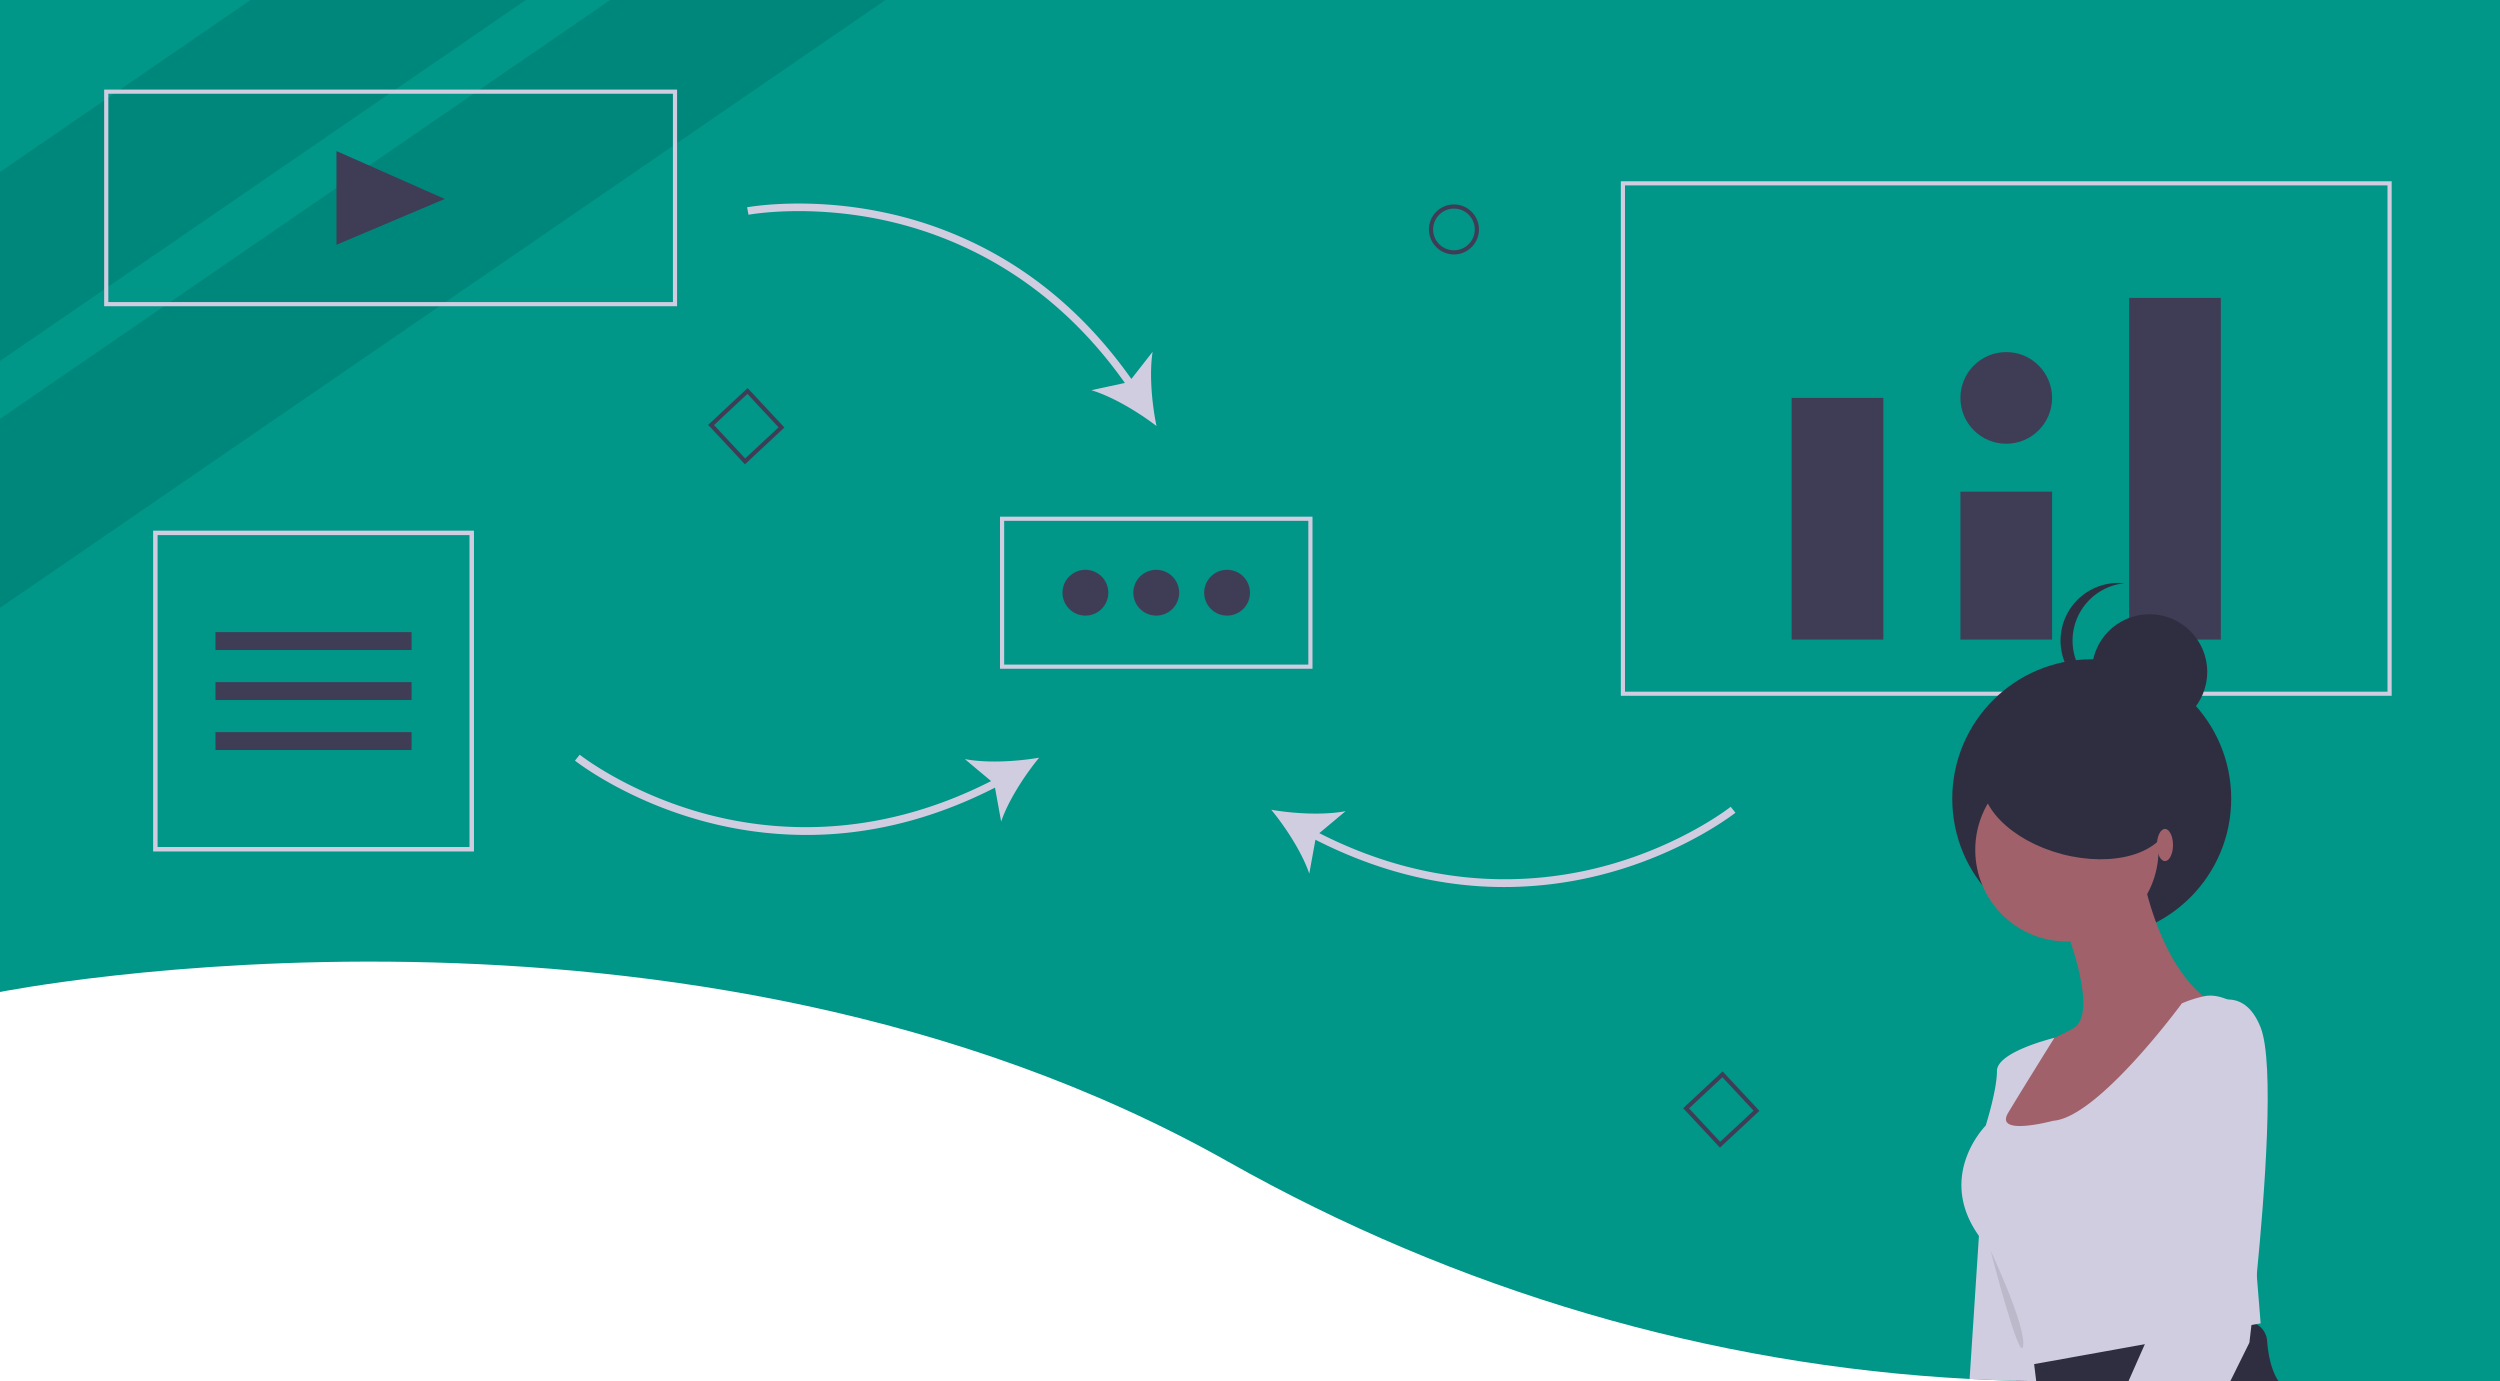 <svg id="a7bd42df-0eaf-4f58-b315-9606670bfe25" data-name="Layer 1" xmlns="http://www.w3.org/2000/svg" width="1200" height="663" viewBox="0 0 1200 663"><title>functions</title><path d="M1200-.5v663H986.44q-4.53,0-9.06-.06l-2.16-.03q-3.675-.045-7.35-.15-11.25-.27-22.46-.86C820.5,654.92,698.87,618.79,589.56,557.14,328.79,410.05,0,475.65,0,475.65V-.5Z" transform="translate(0 0.5)" fill="#009688"/><polygon points="252.36 0 188.27 44 117.04 92.9 109.4 98.15 51 138.24 0 173.25 0 82.56 23 66.77 27.89 63.41 51 47.55 56.16 44 120.26 0 252.36 0" opacity="0.1"/><polygon points="425 0 324 69.34 227.04 135.9 219.4 141.15 212.33 146 0 291.76 0 201.06 80.22 146 133 109.77 137.89 106.41 228.8 44 292.9 0 425 0" opacity="0.1"/><path d="M1148,333.5H778V86.5h370Zm-368-2h366V88.5H780Z" transform="translate(0 0.5)" fill="#d0cde1"/><rect x="860" y="191" width="44" height="116" fill="#3f3d56"/><rect x="941" y="236" width="44" height="71" fill="#3f3d56"/><rect x="1022" y="143" width="44" height="164" fill="#3f3d56"/><circle cx="963" cy="191" r="22" fill="#3f3d56"/><path d="M325,146.5H50V42.5H325Zm-273-2H323V44.5H52Z" transform="translate(0 0.5)" fill="#d0cde1"/><path d="M630,320.5H480v-73H630Zm-148-2H628v-69H482Z" transform="translate(0 0.5)" fill="#d0cde1"/><polygon points="161.5 72.5 213.5 95.5 161.5 117.5 161.5 72.5" fill="#3f3d56"/><circle cx="521" cy="284.5" r="11" fill="#3f3d56"/><circle cx="555" cy="284.5" r="11" fill="#3f3d56"/><circle cx="589" cy="284.5" r="11" fill="#3f3d56"/><path d="M553.257,168.361l-10.198,13.043c-16.26-23.07-35.729-41.771-57.928-55.594a188.158,188.158,0,0,0-60.647-24.309C387.449,93.645,358.886,98.945,358.602,98.999l.686,3.584c.277-.053,28.115-5.217,64.438,2.489,32.899,6.98,79.478,26.265,116.212,78.248l-16.083,3.479c10.121,3.06,22.509,10.468,31.272,17.204C552.876,193.183,551.604,178.805,553.257,168.361Z" transform="translate(0 0.5)" fill="#d0cde1"/><path d="M830.743,386.757c-.221.176-22.564,17.77-58.336,27.841-32.334,9.105-82.482,13.687-139.129-15.183l12.611-10.564c-10.382,2.004-24.794,1.216-35.684-.668,7.028,8.531,14.848,20.663,18.248,30.675l2.954-16.295c25.132,12.846,51.068,20.332,77.15,22.229q6.711.489,13.439.488a189.386,189.386,0,0,0,51.552-7.212c36.434-10.289,59.244-28.279,59.47-28.459Z" transform="translate(0 0.5)" fill="#d0cde1"/><path d="M278.257,361.757c.221.176,22.564,17.77,58.336,27.841,32.334,9.105,82.482,13.687,139.129-15.183l-12.611-10.564c10.382,2.004,24.794,1.216,35.684-.668-7.028,8.531-14.848,20.663-18.248,30.675l-2.954-16.295c-25.132,12.846-51.068,20.332-77.15,22.229q-6.711.489-13.439.488a189.386,189.386,0,0,1-51.552-7.212c-36.434-10.289-59.244-28.279-59.47-28.459Z" transform="translate(0 0.5)" fill="#d0cde1"/><path d="M227.5,408.211h-154v-154h154ZM75.639,406.073H225.361V256.35H75.639Z" transform="translate(0 0.5)" fill="#d0cde1"/><rect x="103.444" y="303.419" width="94.111" height="8.584" fill="#3f3d56"/><rect x="103.444" y="327.419" width="94.111" height="8.584" fill="#3f3d56"/><rect x="103.444" y="351.419" width="94.111" height="8.584" fill="#3f3d56"/><path d="M685.896,109.635a12,12,0,1,1,12,12A12.013,12.013,0,0,1,685.896,109.635Zm2,0a10,10,0,1,0,10-10A10.011,10.011,0,0,0,687.896,109.635Z" transform="translate(0 0.5)" fill="#3f3d56"/><path d="M825.581,550.372,807.917,531.434l18.938-17.664L844.519,532.708ZM810.733,531.532l14.946,16.024L841.704,532.61l-14.946-16.024Z" transform="translate(0 0.5)" fill="#3f3d56"/><path d="M357.581,222.372,339.917,203.434l18.938-17.664L376.519,204.708ZM342.733,203.532l14.946,16.024L373.704,204.61l-14.946-16.024Z" transform="translate(0 0.5)" fill="#3f3d56"/><circle cx="1004.032" cy="383.394" r="66.944" fill="#2f2e41"/><path d="M1093.68,662.5H986.44q-4.53,0-9.06-.06l-2.16-.03q-3.675-.045-7.35-.15l-2.38-9.41,4.76-.81,5.72-.97,54.88-9.32,45.7-7.76a9.828,9.828,0,0,1,4.3.21,10.007,10.007,0,0,1,7.37,8.92C1088.68,649.35,1090.06,656.96,1093.68,662.5Z" transform="translate(0 0.5)" fill="#2f2e41"/><circle cx="992.111" cy="407.925" r="43.99" fill="#a0616a"/><path d="M992.111,446.784s15.435,39.359,3.087,46.305-18.522,7.718-18.522,7.718L963.556,523.188l-7.718,23.153,61.74,2.315,43.218-68.686s-20.837-10.805-31.642-57.11Z" transform="translate(0 0.5)" fill="#a0616a"/><path d="M1072.76,481.127s-7.85-5.158-15.116-3.351a56.17,56.17,0,0,0-10.352,3.351s-40.131,54.795-61.74,56.338c0,0-28.555,7.718-21.609-3.859s22.165-35.942,22.165-35.942-27.567,6.615-27.567,15.876-5.402,26.24-5.402,26.24-26.24,26.24,0,57.11,16.207,58.653,16.207,58.653l115.763-20.837Z" transform="translate(0 0.5)" fill="#d0cde1"/><path d="M967.87,662.26q-11.25-.27-22.46-.86l4.48-68.68.93-14.35,20.84,39.36s1.86,13.75,4.31,33.34c.14,1.05.27,2.11.41,3.2.32,2.64.66,5.37,1,8.17l-2.16-.03Q971.545,662.365,967.87,662.26Z" transform="translate(0 0.5)" fill="#d0cde1"/><circle cx="1031.769" cy="322.519" r="27.701" fill="#2f2e41"/><path d="M994.835,307.014a27.704,27.704,0,0,1,24.816-27.551,28.007,28.007,0,0,0-2.886-.15,27.701,27.701,0,0,0,0,55.402,28.007,28.007,0,0,0,2.886-.15A27.704,27.704,0,0,1,994.835,307.014Z" transform="translate(0 0.5)" fill="#2f2e41"/><ellipse cx="996.693" cy="382.667" rx="27.701" ry="46.168" transform="translate(370.889 1248.152) rotate(-75.118)" fill="#2f2e41"/><path d="M1083.24,611.41c-.9,9.18-1.75,17.08-2.39,22.79-.06.45-.1.88-.15,1.3-.61,5.35-.99,8.47-.99,8.47L1070.54,662.5H1021.66c2.82-6.44,5.48-12.45,7.86-17.79.46-1.01.9-2,1.33-2.96,5.35-11.87,9.11-19.79,9.88-20.55,3.09-3.09,12.74-135.44,12.74-135.44s7.48-6.41,15.68-6.5h.01c5.73-.07,11.82,2.96,15.95,13.44C1091.85,509.82,1087.09,572.31,1083.24,611.41Z" transform="translate(0 0.5)" fill="#d0cde1"/><path d="M955.459,599.732s17.031,36.114,15.651,45.77S955.459,599.732,955.459,599.732Z" transform="translate(0 0.5)" opacity="0.1"/><ellipse cx="1039.188" cy="405.609" rx="3.859" ry="7.718" fill="#a0616a"/></svg>